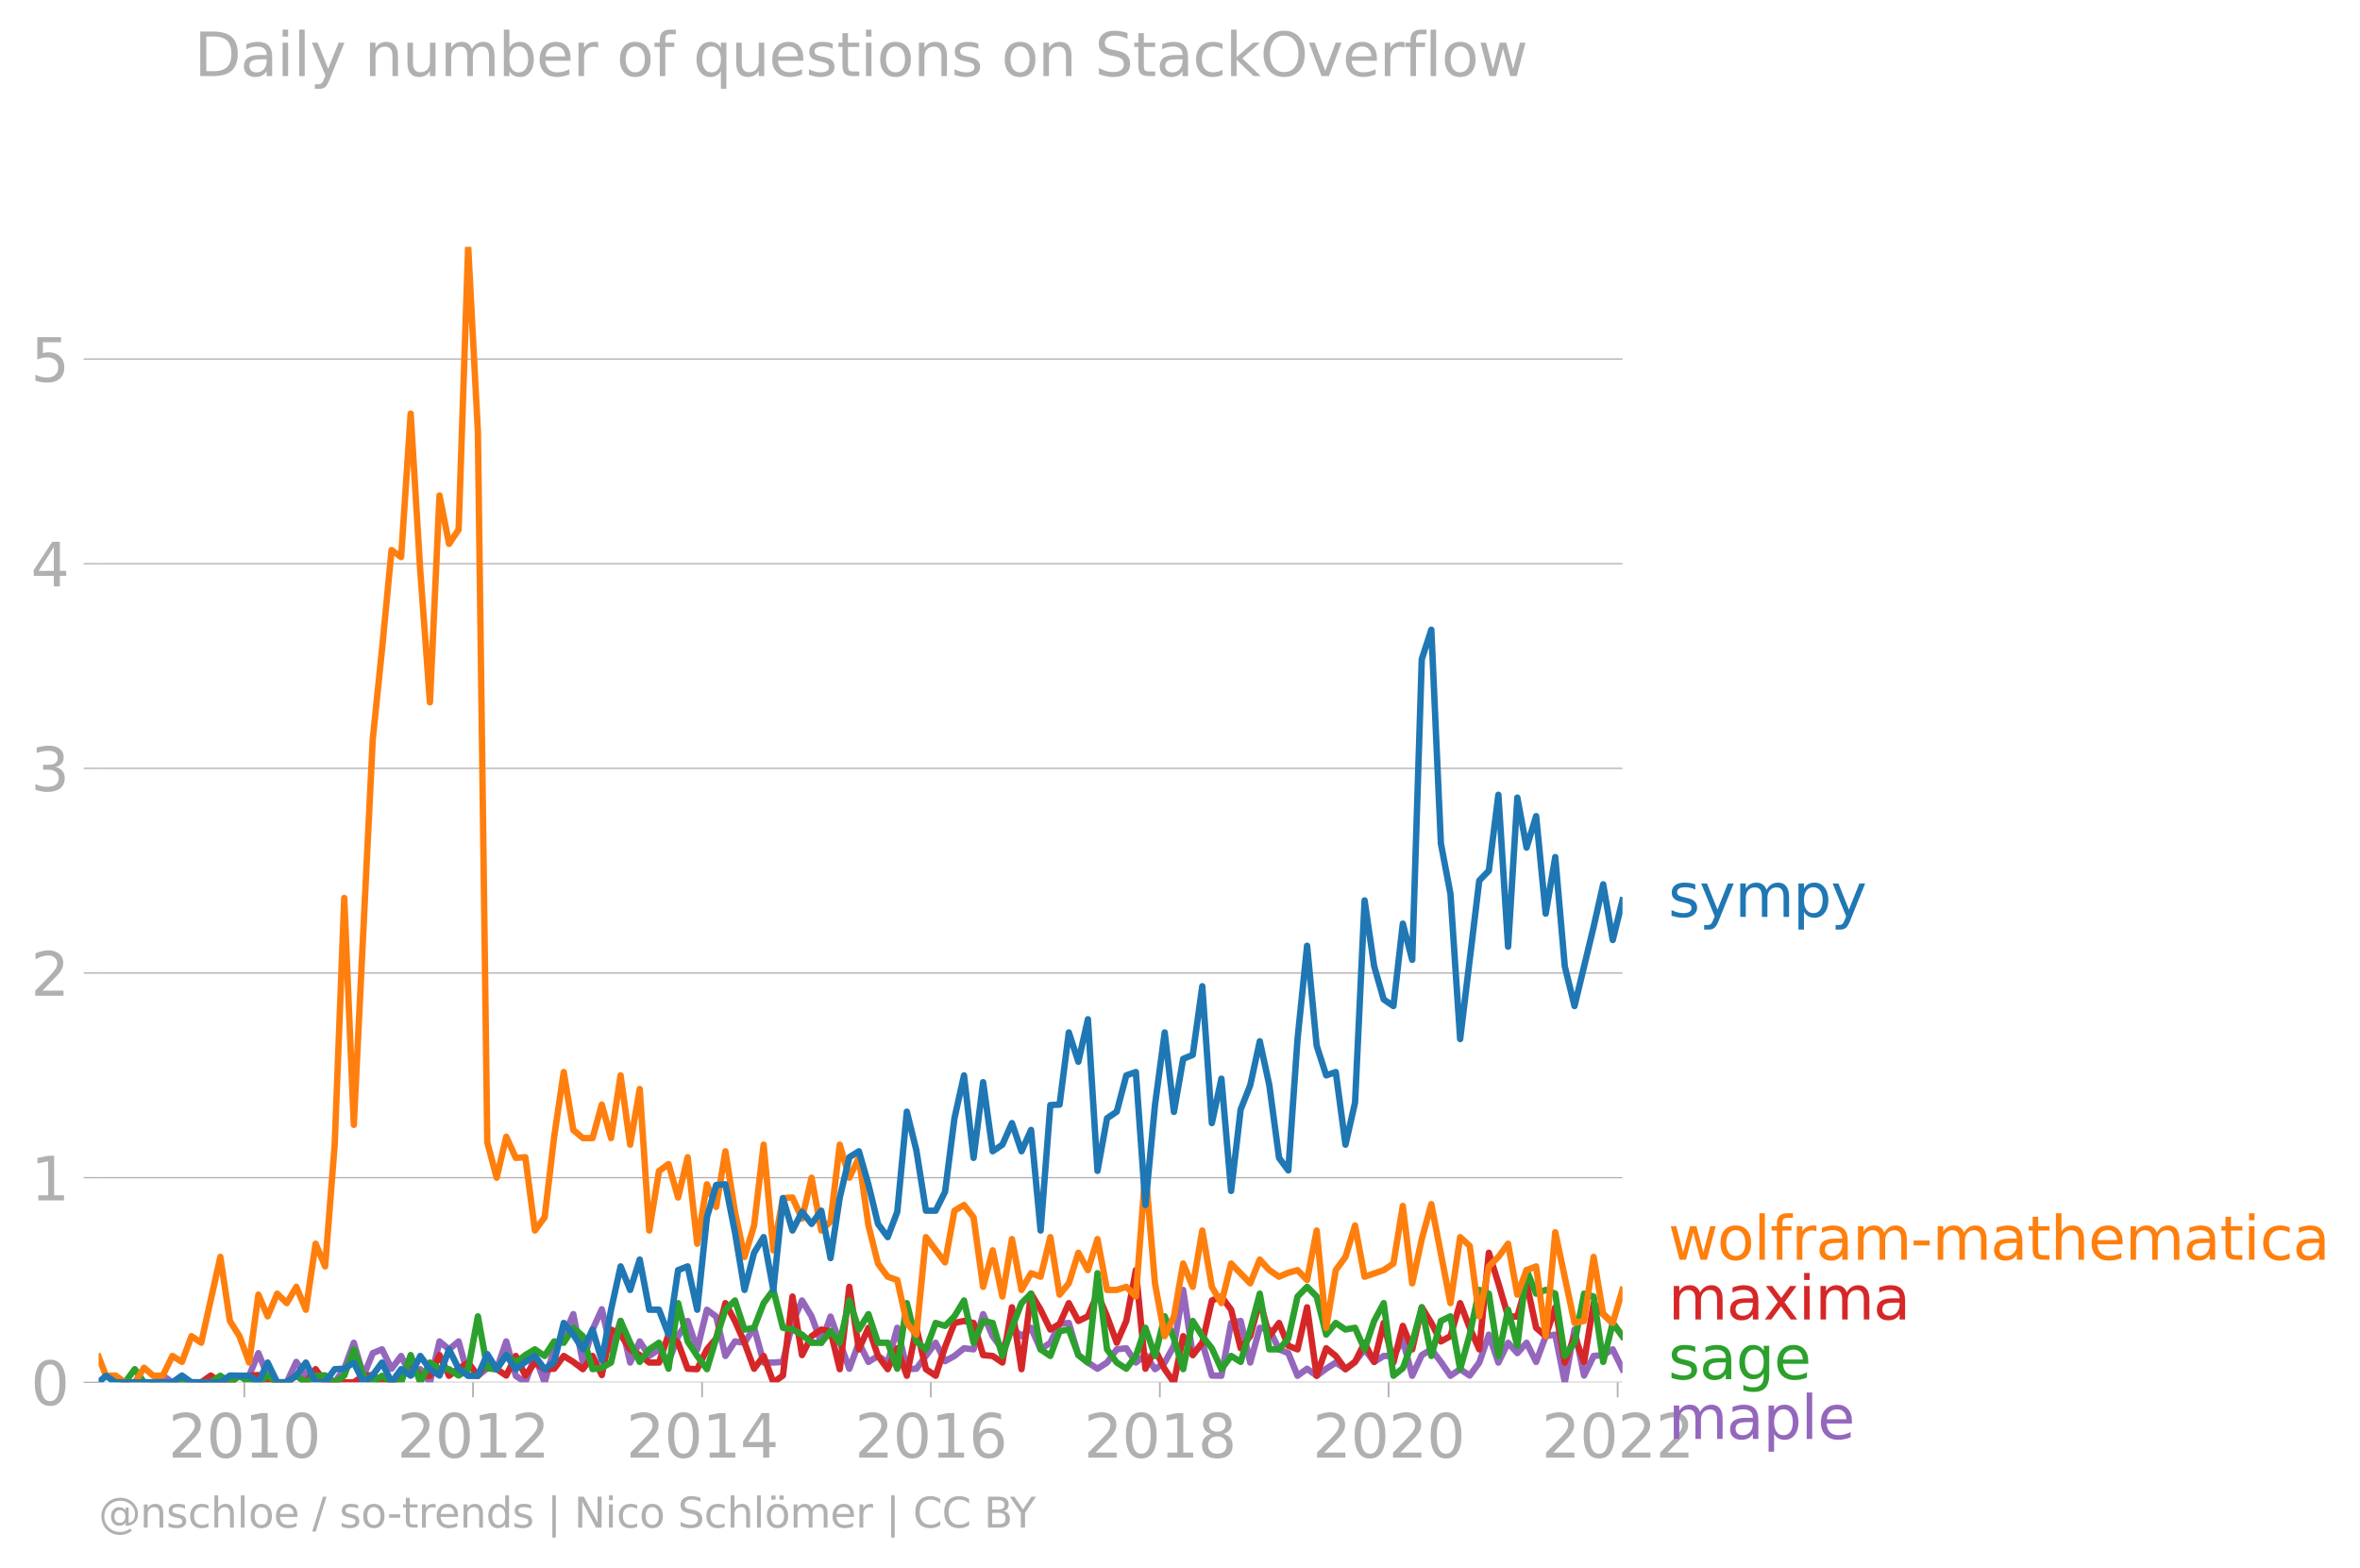 <svg xmlns:xlink="http://www.w3.org/1999/xlink" width="737.413" height="489.969" viewBox="0 0 553.06 367.477" xmlns="http://www.w3.org/2000/svg"><defs><style>*{stroke-linejoin:round;stroke-linecap:butt}</style></defs><g id="figure_1"><path d="M0 367.477h553.06V0H0v367.477z" style="fill:none" id="patch_1"/><g id="axes_1"><path d="M23.108 323.95h357.12V57.838H23.108V323.95z" style="fill:none" id="patch_2"/><g id="matplotlib.axis_1"><g id="xtick_1"><g id="line2d_1"><defs><path id="m23aa1f1d12" d="M0 0v3.5" style="stroke:#b0b0b0;stroke-width:.4"/></defs><use xlink:href="#m23aa1f1d12" x="57.252" y="323.95" style="fill:#b0b0b0;stroke:#b0b0b0;stroke-width:.4"/></g><g style="fill:#b0b0b0" transform="matrix(.14 0 0 -.14 39.437 341.588)" id="text_1"><defs><path id="DejaVuSans-32" d="M1228 531h2203V0H469v531q359 372 979 998 621 627 780 809 303 340 423 576 121 236 121 464 0 372-261 606-261 235-680 235-297 0-627-103-329-103-704-313v638q381 153 712 231 332 78 607 78 725 0 1156-363 431-362 431-968 0-288-108-546-107-257-392-607-78-91-497-524-418-433-1181-1211z" transform="scale(.016)"/><path id="DejaVuSans-30" d="M2034 4250q-487 0-733-480-245-479-245-1442 0-959 245-1439 246-480 733-480 491 0 736 480 246 480 246 1439 0 963-246 1442-245 480-736 480zm0 500q785 0 1199-621 414-620 414-1801 0-1178-414-1799Q2819-91 2034-91q-784 0-1198 620-414 621-414 1799 0 1181 414 1801 414 621 1198 621z" transform="scale(.016)"/><path id="DejaVuSans-31" d="M794 531h1031v3560L703 3866v575l1116 225h631V531h1031V0H794v531z" transform="scale(.016)"/></defs><use xlink:href="#DejaVuSans-32"/><use xlink:href="#DejaVuSans-30" x="63.623"/><use xlink:href="#DejaVuSans-31" x="127.246"/><use xlink:href="#DejaVuSans-30" x="190.869"/></g></g><g id="xtick_2"><use xlink:href="#m23aa1f1d12" x="110.855" y="323.95" style="fill:#b0b0b0;stroke:#b0b0b0;stroke-width:.4" id="line2d_2"/><g style="fill:#b0b0b0" transform="matrix(.14 0 0 -.14 93.04 341.588)" id="text_2"><use xlink:href="#DejaVuSans-32"/><use xlink:href="#DejaVuSans-30" x="63.623"/><use xlink:href="#DejaVuSans-31" x="127.246"/><use xlink:href="#DejaVuSans-32" x="190.869"/></g></g><g id="xtick_3"><use xlink:href="#m23aa1f1d12" x="164.531" y="323.95" style="fill:#b0b0b0;stroke:#b0b0b0;stroke-width:.4" id="line2d_3"/><g style="fill:#b0b0b0" transform="matrix(.14 0 0 -.14 146.716 341.588)" id="text_3"><defs><path id="DejaVuSans-34" d="M2419 4116 825 1625h1594v2491zm-166 550h794V1625h666v-525h-666V0h-628v1100H313v609l1940 2957z" transform="scale(.016)"/></defs><use xlink:href="#DejaVuSans-32"/><use xlink:href="#DejaVuSans-30" x="63.623"/><use xlink:href="#DejaVuSans-31" x="127.246"/><use xlink:href="#DejaVuSans-34" x="190.869"/></g></g><g id="xtick_4"><use xlink:href="#m23aa1f1d12" x="218.134" y="323.95" style="fill:#b0b0b0;stroke:#b0b0b0;stroke-width:.4" id="line2d_4"/><g style="fill:#b0b0b0" transform="matrix(.14 0 0 -.14 200.319 341.588)" id="text_4"><defs><path id="DejaVuSans-36" d="M2113 2584q-425 0-674-291-248-290-248-796 0-503 248-796 249-292 674-292t673 292q248 293 248 796 0 506-248 796-248 291-673 291zm1253 1979v-575q-238 112-480 171-242 60-480 60-625 0-955-422-329-422-376-1275 184 272 462 417 279 145 613 145 703 0 1111-427 408-426 408-1160 0-719-425-1154Q2819-91 2113-91q-810 0-1238 620-428 621-428 1799 0 1106 525 1764t1409 658q238 0 480-47t505-140z" transform="scale(.016)"/></defs><use xlink:href="#DejaVuSans-32"/><use xlink:href="#DejaVuSans-30" x="63.623"/><use xlink:href="#DejaVuSans-31" x="127.246"/><use xlink:href="#DejaVuSans-36" x="190.869"/></g></g><g id="xtick_5"><use xlink:href="#m23aa1f1d12" x="271.81" y="323.95" style="fill:#b0b0b0;stroke:#b0b0b0;stroke-width:.4" id="line2d_5"/><g style="fill:#b0b0b0" transform="matrix(.14 0 0 -.14 253.995 341.588)" id="text_5"><defs><path id="DejaVuSans-38" d="M2034 2216q-450 0-708-241-257-241-257-662 0-422 257-663 258-241 708-241t709 242q260 243 260 662 0 421-258 662-257 241-711 241zm-631 268q-406 100-633 378-226 279-226 679 0 559 398 884 399 325 1092 325 697 0 1094-325t397-884q0-400-227-679-226-278-629-378 456-106 710-416 255-309 255-755 0-679-414-1042Q2806-91 2034-91q-771 0-1186 362-414 363-414 1042 0 446 256 755 257 310 713 416zm-231 997q0-362 226-565 227-203 636-203 407 0 636 203 230 203 230 565 0 363-230 566-229 203-636 203-409 0-636-203-226-203-226-566z" transform="scale(.016)"/></defs><use xlink:href="#DejaVuSans-32"/><use xlink:href="#DejaVuSans-30" x="63.623"/><use xlink:href="#DejaVuSans-31" x="127.246"/><use xlink:href="#DejaVuSans-38" x="190.869"/></g></g><g id="xtick_6"><use xlink:href="#m23aa1f1d12" x="325.413" y="323.95" style="fill:#b0b0b0;stroke:#b0b0b0;stroke-width:.4" id="line2d_6"/><g style="fill:#b0b0b0" transform="matrix(.14 0 0 -.14 307.598 341.588)" id="text_6"><use xlink:href="#DejaVuSans-32"/><use xlink:href="#DejaVuSans-30" x="63.623"/><use xlink:href="#DejaVuSans-32" x="127.246"/><use xlink:href="#DejaVuSans-30" x="190.869"/></g></g><g id="xtick_7"><use xlink:href="#m23aa1f1d12" x="379.089" y="323.95" style="fill:#b0b0b0;stroke:#b0b0b0;stroke-width:.4" id="line2d_7"/><g style="fill:#b0b0b0" transform="matrix(.14 0 0 -.14 361.274 341.588)" id="text_7"><use xlink:href="#DejaVuSans-32"/><use xlink:href="#DejaVuSans-30" x="63.623"/><use xlink:href="#DejaVuSans-32" x="127.246"/><use xlink:href="#DejaVuSans-32" x="190.869"/></g></g></g><g id="matplotlib.axis_2"><g id="ytick_1"><path d="M23.108 323.95h357.12" clip-path="url(#p4e30b1325b)" style="fill:none;stroke:#b0b0b0;stroke-width:.3;stroke-linecap:square" id="line2d_8"/><g id="line2d_9"><defs><path id="m72345cec8a" d="M0 0h-3.5" style="stroke:#b0b0b0;stroke-width:.3"/></defs><use xlink:href="#m72345cec8a" x="23.108" y="323.95" style="fill:#b0b0b0;stroke:#b0b0b0;stroke-width:.3"/></g><use xlink:href="#DejaVuSans-30" style="fill:#b0b0b0" transform="matrix(.14 0 0 -.14 7.2 329.269)" id="text_8"/></g><g id="ytick_2"><path d="M23.108 275.988h357.12" clip-path="url(#p4e30b1325b)" style="fill:none;stroke:#b0b0b0;stroke-width:.3;stroke-linecap:square" id="line2d_10"/><use xlink:href="#m72345cec8a" x="23.108" y="275.988" style="fill:#b0b0b0;stroke:#b0b0b0;stroke-width:.3" id="line2d_11"/><use xlink:href="#DejaVuSans-31" style="fill:#b0b0b0" transform="matrix(.14 0 0 -.14 7.2 281.307)" id="text_9"/></g><g id="ytick_3"><path d="M23.108 228.026h357.12" clip-path="url(#p4e30b1325b)" style="fill:none;stroke:#b0b0b0;stroke-width:.3;stroke-linecap:square" id="line2d_12"/><use xlink:href="#m72345cec8a" x="23.108" y="228.026" style="fill:#b0b0b0;stroke:#b0b0b0;stroke-width:.3" id="line2d_13"/><use xlink:href="#DejaVuSans-32" style="fill:#b0b0b0" transform="matrix(.14 0 0 -.14 7.2 233.345)" id="text_10"/></g><g id="ytick_4"><path d="M23.108 180.064h357.12" clip-path="url(#p4e30b1325b)" style="fill:none;stroke:#b0b0b0;stroke-width:.3;stroke-linecap:square" id="line2d_14"/><use xlink:href="#m72345cec8a" x="23.108" y="180.064" style="fill:#b0b0b0;stroke:#b0b0b0;stroke-width:.3" id="line2d_15"/><g style="fill:#b0b0b0" transform="matrix(.14 0 0 -.14 7.2 185.383)" id="text_11"><defs><path id="DejaVuSans-33" d="M2597 2516q453-97 707-404 255-306 255-756 0-690-475-1069Q2609-91 1734-91q-293 0-604 58T488 141v609q262-153 574-231 313-78 654-78 593 0 904 234t311 681q0 413-289 645-289 233-804 233h-544v519h569q465 0 712 186t247 536q0 359-255 551-254 193-729 193-260 0-557-57-297-56-653-174v562q360 100 674 150t592 50q719 0 1137-327 419-326 419-882 0-388-222-655t-631-370z" transform="scale(.016)"/></defs><use xlink:href="#DejaVuSans-33"/></g></g><g id="ytick_5"><path d="M23.108 132.102h357.12" clip-path="url(#p4e30b1325b)" style="fill:none;stroke:#b0b0b0;stroke-width:.3;stroke-linecap:square" id="line2d_16"/><use xlink:href="#m72345cec8a" x="23.108" y="132.102" style="fill:#b0b0b0;stroke:#b0b0b0;stroke-width:.3" id="line2d_17"/><use xlink:href="#DejaVuSans-34" style="fill:#b0b0b0" transform="matrix(.14 0 0 -.14 7.2 137.42)" id="text_12"/></g><g id="ytick_6"><path d="M23.108 84.14h357.12" clip-path="url(#p4e30b1325b)" style="fill:none;stroke:#b0b0b0;stroke-width:.3;stroke-linecap:square" id="line2d_18"/><use xlink:href="#m72345cec8a" x="23.108" y="84.14" style="fill:#b0b0b0;stroke:#b0b0b0;stroke-width:.3" id="line2d_19"/><g style="fill:#b0b0b0" transform="matrix(.14 0 0 -.14 7.2 89.458)" id="text_13"><defs><path id="DejaVuSans-35" d="M691 4666h2478v-532H1269V2991q137 47 274 70 138 23 276 23 781 0 1237-428 457-428 457-1159 0-753-469-1171Q2575-91 1722-91q-294 0-599 50Q819 9 494 109v635q281-153 581-228t634-75q541 0 856 284 316 284 316 772 0 487-316 771-315 285-856 285-253 0-505-56-251-56-513-175v2344z" transform="scale(.016)"/></defs><use xlink:href="#DejaVuSans-35"/></g></g></g><path d="m35.92 323.95 2.24-1.599 2.24 1.599h13.474l2.24-1.547h2.276l2.166-5.305 2.166 5.305 2.24 1.547h2.24l2.239-4.796 2.24 3.249 4.515-.052 2.24 1.599 2.24-3.198 2.24-6.085 2.275 7.736 2.167-5.305 2.166-.884 2.24 4.538 2.239-2.99 2.24 4.59 2.239-1.497 2.276 3.095 2.24-9.593 2.24 1.857 2.239-1.857 2.24 8.046h2.276l2.203-1.76 2.203.212 2.24-6.498 2.239 8.046 2.24 1.547 2.239-6.189 2.276 6.189 2.24-7.994 2.24-2.836 2.239-5.158 2.24 11.346 2.276-7.735 2.166-4.752 2.166 9.393 2.24-6.653 2.24 9.747 2.239-4.95 2.24 3.403 2.276-1.547 2.24 2.94 2.239-6.034 2.24-3.559 2.239 6.653 2.276-9.283 2.166 1.602 2.166 9.228 2.24-3.404 2.24.31 2.24-3.507 2.239 8.148h2.276l2.24-.154 2.24-9.129 2.239-5.26 2.24 3.713 2.276 6.189 2.166-6.134 4.405 12.22 2.24-6.086 2.24 4.487 2.24-1.393 2.275 1.547 2.24-8.148 2.24 9.695 2.24-.103 4.515-6.085 2.203 4.321 2.203-1.227 2.24-1.805 2.239.258 2.24-8.252 2.239 5.158 2.276 3.094 2.24-5.054 2.24 1.96 2.239-1.96 2.24 5.054 2.276-1.547 2.166-4.42 2.166-.222 2.24 7.53 2.24 1.753 2.239 1.444 2.24-1.444 2.276-3.094 2.24-.258 2.239 3.352 2.24-1.753 2.239 3.3 2.276-1.547 2.166-3.923 2.167-13.095 2.24 15.265 2.239-2.888 2.24 7.684 2.239.052 2.276-12.378 2.24-.464 2.24 9.747 2.239-8.148 2.24.413 2.276 4.641 2.166.884 2.166 5.305 2.24-1.65 2.24 1.65 2.239-1.65 2.24-1.445 2.276 1.547 2.24-1.701 2.239-2.94 2.24 2.94 2.239-1.393h2.276l2.203-3.734 2.203 8.376 2.24-4.848 2.24-1.341 2.239 2.94 2.24 3.249 2.275-1.548 2.24 1.496 2.24-3.043 2.24-6.55 2.239 6.55 2.276-4.641 2.166 2.431 2.166-2.431 2.24 4.487 2.24-6.034 2.24-.361 2.239 11.19 2.276-12.376 2.24 10.778 2.24-4.59 2.239-.206 2.24-1.341 2.276 4.641h0" clip-path="url(#p4e30b1325b)" style="fill:none;stroke:#9467bd;stroke-width:1.5;stroke-linecap:square" id="line2d_20"/><path d="m47.155 323.95 2.24-1.599 2.24 1.599h2.24l2.239-1.547h2.276l2.166-.166 2.166 1.713h4.48l2.239-1.599 2.24 1.599 2.276-3.095 2.24 3.095h6.718l2.276-1.547 2.167-.166 2.166 1.713h2.24l2.239-1.547 2.24-3.25 2.239 3.25h2.276l2.24-4.848 2.24 4.848 2.239-1.65 2.24-1.445 2.276 3.095 2.203-3.415 2.203 1.867 2.24 1.496 2.239-4.59 2.24 4.59 2.239-3.043 2.276 1.547 2.24-.103 2.24-2.99 2.239 1.392 2.24 1.701 2.276-3.094 2.166 4.476 2.166-10.664 2.24 1.186 2.24 3.455 2.239 1.34 2.24 1.754h2.276l2.24-6.55 2.239 1.909 2.24 6.085 2.239.103 2.276-4.641 2.166-2.542 2.166-8.288 2.24 4.177 2.24 5.106 2.24 6.085 2.239-2.99 2.276 6.188 2.24-1.599 2.24-18.514 2.239 13.718 2.24-4.435 2.276-1.547 2.166.386 2.166 8.896 2.24-19.287 2.239 14.646 2.24-5.054 2.24 6.601 2.275 3.094 2.24-4.899 2.24 6.447 2.24-11.243 2.239 9.695 2.276 1.548 2.203-6.723 2.203-5.655 2.24-.464 2.239.464 2.24 7.53 2.239.206 2.276 1.547 2.24-12.944 2.24 14.491 2.239-17.689 2.24 3.765 2.276 4.642 2.166-1.327 2.166-4.862 2.24 4.177 2.24-1.083 2.239-5.312 2.24 5.312 2.276 6.189 2.24-5.106 2.239-11.913 2.24 23.104 2.239-4.538 2.276 4.641 2.166 3.095 2.167-10.83 2.24 4.435 2.239-2.888 2.24-9.902 2.239-.928 2.276 3.094 2.24 9.025 2.24-2.836 2.239-8.355 2.24 8.355 2.276-3.095 2.166 5.36 2.166.829 2.24-9.85 2.24 16.039 2.239-6.447 2.24 1.805 2.276 3.094 2.24-1.701 2.239-4.487 2.24 4.487 2.239-9.129 2.276 9.283 2.203-8.59 2.203 5.496 2.24-9.85 2.24 3.661 2.239 4.332 2.24-1.237 2.275-7.736 2.24 5.776 2.24 5.054 2.24-22.64 2.239 7.168 2.276 7.736 2.166.055 2.166-7.79 2.24 10.417 2.24 1.96 2.24-6.756 2.239 12.944 2.276-6.188 2.24 6.034 2.24-13.77 2.239 2.578 2.24 2.063 2.276 3.095h0" clip-path="url(#p4e30b1325b)" style="fill:none;stroke:#d62728;stroke-width:1.5;stroke-linecap:square" id="line2d_21"/><path d="m29.312 323.95 2.277-3.095 2.166 3.095h15.64l2.24-1.547 2.24 1.547 2.239-1.547 2.276 1.547h2.166l2.166-1.547 2.24 1.547h2.24l2.239-1.599 2.24 1.599 2.276-1.547 2.24-.052 2.239 1.599 2.24-1.599 2.24-6.137 2.275 6.189 2.167 1.547 2.166-1.547 2.24 1.547h2.239l2.24-6.395 2.239 6.395 2.276-4.642 2.24 1.444 2.24.103 2.239 1.496 2.24-1.496 2.276-12.377 2.203 12.164 2.203.213 2.24-3.3 2.239 1.753 2.24-1.753 2.239-1.341 2.276 1.547 2.24-3.404 2.24.31 2.239-3.507 2.24 1.96 2.276 7.735 2.166-.331 2.166-1.216 2.24-9.747 2.24 5.106 2.239 4.487 2.24-2.94 2.276-1.547 2.24 6.085 2.239-15.368 2.24 8.973 2.239 3.404 2.276 3.094 2.166-7.183 2.166-6.741 2.24-2.166 2.24 6.808 2.24-.413 2.239-5.776 2.276-3.094 2.24 8.87 2.24.413 2.239 1.186 2.24 1.908h2.276l2.166-2.708 2.166 2.708 2.24-9.902 2.239 6.808 2.24-3.61 2.24 6.704h2.275l2.24 6.085 2.24-15.368 2.24 8.973 2.239 1.857 2.276-6.189 2.203.694 2.203-2.24 2.24-3.714 2.239 9.902 2.24-5.106 2.239.464 2.276 7.736 2.24-6.601 2.24-5.776 2.239-2.218 2.24 13.048 2.276 1.547 2.166-5.802 2.166-.386 2.24 5.982 2.24 1.753 2.239-20.938 2.24 17.844 2.276 3.094 2.24 1.444 2.239-2.99 2.24-6.602 2.239 6.601 2.276-9.283 2.166 5.194 2.167 7.183 2.24-11.294 2.239 3.559 2.24 2.836 2.239 4.9 2.276-3.095 2.24 1.393 2.24-7.581 2.239-8.407 2.24 13.048h2.276l2.166-2.542 2.166-9.835 2.24-2.27 2.24 2.27 2.239 8.922 2.24-2.734 2.276 1.548 2.24-.413 2.239 5.054 2.24-6.653 2.239-4.177 2.276 17.019 2.203-1.76 2.203-5.976 2.24-8.303 2.24 11.397 2.239-8.2 2.24-1.083 2.275 12.377 2.24-8.096 2.24-10.47 2.24.877 2.239 14.595 2.276-10.83 2.166 8.454 2.166-17.737 2.24 5.518 2.24-.876 2.24.876 2.239 14.595 2.276-3.094 2.24-11.5 2.24.67 2.239 15.317 2.24-9.129 2.276 3.095h0" clip-path="url(#p4e30b1325b)" style="fill:none;stroke:#2ca02c;stroke-width:1.5;stroke-linecap:square" id="line2d_22"/><g style="fill:#1f77b4" transform="matrix(.14 0 0 -.14 390.941 214.87)" id="text_14"><defs><path id="DejaVuSans-73" d="M2834 3397v-544q-243 125-506 187-262 63-544 63-428 0-642-131t-214-394q0-200 153-314t616-217l197-44q612-131 870-370t258-667q0-488-386-773Q2250-91 1575-91q-281 0-586 55T347 128v594q319-166 628-249 309-82 613-82 406 0 624 139 219 139 219 392 0 234-158 359-157 125-692 241l-200 47q-534 112-772 345-237 233-237 639 0 494 350 762 350 269 994 269 318 0 599-47 282-46 519-140z" transform="scale(.016)"/><path id="DejaVuSans-79" d="M2059-325q-243-625-475-815-231-191-618-191H506v481h338q237 0 368 113 132 112 291 531l103 262L191 3500h609L1894 763l1094 2737h609L2059-325z" transform="scale(.016)"/><path id="DejaVuSans-6d" d="M3328 2828q216 388 516 572t706 184q547 0 844-383 297-382 297-1088V0h-578v2094q0 503-179 746-178 244-543 244-447 0-707-297-259-296-259-809V0h-578v2094q0 506-178 748t-550 242q-441 0-701-298-259-298-259-808V0H581v3500h578v-544q197 322 472 475t653 153q382 0 649-194 267-193 395-562z" transform="scale(.016)"/><path id="DejaVuSans-70" d="M1159 525v-1856H581v4831h578v-531q182 312 458 463 277 152 661 152 638 0 1036-506 399-506 399-1331T3314 415Q2916-91 2278-91q-384 0-661 152-276 152-458 464zm1957 1222q0 634-261 995t-717 361q-457 0-718-361t-261-995q0-634 261-995t718-361q456 0 717 361t261 995z" transform="scale(.016)"/></defs><use xlink:href="#DejaVuSans-73"/><use xlink:href="#DejaVuSans-79" x="52.1"/><use xlink:href="#DejaVuSans-6d" x="111.279"/><use xlink:href="#DejaVuSans-70" x="208.691"/><use xlink:href="#DejaVuSans-79" x="272.168"/></g><g style="fill:#ff7f0e" transform="matrix(.14 0 0 -.14 390.941 295.21)" id="text_15"><defs><path id="DejaVuSans-77" d="M269 3500h575l719-2731 715 2731h678l719-2731 716 2731h575L4050 0h-678l-753 2869L1863 0h-679L269 3500z" transform="scale(.016)"/><path id="DejaVuSans-6f" d="M1959 3097q-462 0-731-361t-269-989q0-628 267-989 268-361 733-361 460 0 728 362 269 363 269 988 0 622-269 986-268 364-728 364zm0 487q750 0 1178-488 429-487 429-1349 0-859-429-1349Q2709-91 1959-91q-753 0-1180 489-426 490-426 1349 0 862 426 1349 427 488 1180 488z" transform="scale(.016)"/><path id="DejaVuSans-6c" d="M603 4863h575V0H603v4863z" transform="scale(.016)"/><path id="DejaVuSans-66" d="M2375 4863v-479h-550q-309 0-430-125-120-125-120-450v-309h947v-447h-947V0H697v3053H147v447h550v244q0 584 272 851 272 268 862 268h544z" transform="scale(.016)"/><path id="DejaVuSans-72" d="M2631 2963q-97 56-211 82-114 27-251 27-488 0-749-317t-261-911V0H581v3500h578v-544q182 319 472 473 291 155 707 155 59 0 131-8 72-7 159-23l3-590z" transform="scale(.016)"/><path id="DejaVuSans-61" d="M2194 1759q-697 0-966-159t-269-544q0-306 202-486 202-179 548-179 479 0 768 339t289 901v128h-572zm1147 238V0h-575v531q-197-318-491-470T1556-91q-537 0-855 302-317 302-317 808 0 590 395 890 396 300 1180 300h807v57q0 397-261 614t-733 217q-300 0-585-72-284-72-546-216v532q315 122 612 182 297 61 578 61 760 0 1135-394 375-393 375-1193z" transform="scale(.016)"/><path id="DejaVuSans-2d" d="M313 2009h1684v-512H313v512z" transform="scale(.016)"/><path id="DejaVuSans-74" d="M1172 4494v-994h1184v-447H1172V1153q0-428 117-550t477-122h590V0h-590q-666 0-919 248-253 249-253 905v1900H172v447h422v994h578z" transform="scale(.016)"/><path id="DejaVuSans-68" d="M3513 2113V0h-575v2094q0 497-194 743-194 247-581 247-466 0-735-297-269-296-269-809V0H581v4863h578V2956q207 316 486 472 280 156 646 156 603 0 912-373 310-373 310-1098z" transform="scale(.016)"/><path id="DejaVuSans-65" d="M3597 1894v-281H953q38-594 358-905t892-311q331 0 642 81t618 244V178Q3153 47 2828-22t-659-69q-838 0-1327 487-489 488-489 1320 0 859 464 1363 464 505 1252 505 706 0 1117-455 411-454 411-1235zm-575 169q-6 471-264 752-258 282-683 282-481 0-770-272t-333-766l2050 4z" transform="scale(.016)"/><path id="DejaVuSans-69" d="M603 3500h575V0H603v3500zm0 1363h575v-729H603v729z" transform="scale(.016)"/><path id="DejaVuSans-63" d="M3122 3366v-538q-244 135-489 202t-495 67q-560 0-870-355-309-354-309-995t309-996q310-354 870-354 250 0 495 67t489 202V134Q2881 22 2623-34q-257-57-548-57-791 0-1257 497-465 497-465 1341 0 856 470 1346 471 491 1290 491 265 0 518-55 253-54 491-163z" transform="scale(.016)"/></defs><use xlink:href="#DejaVuSans-77"/><use xlink:href="#DejaVuSans-6f" x="81.787"/><use xlink:href="#DejaVuSans-6c" x="142.969"/><use xlink:href="#DejaVuSans-66" x="170.752"/><use xlink:href="#DejaVuSans-72" x="205.957"/><use xlink:href="#DejaVuSans-61" x="247.07"/><use xlink:href="#DejaVuSans-6d" x="308.35"/><use xlink:href="#DejaVuSans-2d" x="405.762"/><use xlink:href="#DejaVuSans-6d" x="441.846"/><use xlink:href="#DejaVuSans-61" x="539.258"/><use xlink:href="#DejaVuSans-74" x="600.537"/><use xlink:href="#DejaVuSans-68" x="639.746"/><use xlink:href="#DejaVuSans-65" x="703.125"/><use xlink:href="#DejaVuSans-6d" x="764.648"/><use xlink:href="#DejaVuSans-61" x="862.061"/><use xlink:href="#DejaVuSans-74" x="923.34"/><use xlink:href="#DejaVuSans-69" x="962.549"/><use xlink:href="#DejaVuSans-63" x="990.332"/><use xlink:href="#DejaVuSans-61" x="1045.313"/></g><g style="fill:#2ca02c" transform="matrix(.14 0 0 -.14 390.941 323.21)" id="text_16"><defs><path id="DejaVuSans-67" d="M2906 1791q0 625-258 968-257 344-723 344-462 0-720-344-258-343-258-968 0-622 258-966t720-344q466 0 723 344 258 344 258 966zm575-1357q0-893-397-1329-396-436-1215-436-303 0-572 45t-522 139v559q253-137 500-202 247-66 503-66 566 0 847 295t281 892v285q-178-310-456-463T1784 0Q1141 0 747 490 353 981 353 1791q0 812 394 1302 394 491 1037 491 388 0 666-153t456-462v531h575V434z" transform="scale(.016)"/></defs><use xlink:href="#DejaVuSans-73"/><use xlink:href="#DejaVuSans-61" x="52.1"/><use xlink:href="#DejaVuSans-67" x="113.379"/><use xlink:href="#DejaVuSans-65" x="176.855"/></g><g style="fill:#d62728" transform="matrix(.14 0 0 -.14 390.941 309.21)" id="text_17"><defs><path id="DejaVuSans-78" d="M3513 3500 2247 1797 3578 0h-678L1881 1375 863 0H184l1360 1831L300 3500h678l928-1247 928 1247h679z" transform="scale(.016)"/></defs><use xlink:href="#DejaVuSans-6d"/><use xlink:href="#DejaVuSans-61" x="97.412"/><use xlink:href="#DejaVuSans-78" x="158.691"/><use xlink:href="#DejaVuSans-69" x="217.871"/><use xlink:href="#DejaVuSans-6d" x="245.654"/><use xlink:href="#DejaVuSans-61" x="343.066"/></g><g style="fill:#9467bd" transform="matrix(.14 0 0 -.14 390.941 337.21)" id="text_18"><use xlink:href="#DejaVuSans-6d"/><use xlink:href="#DejaVuSans-61" x="97.412"/><use xlink:href="#DejaVuSans-70" x="158.691"/><use xlink:href="#DejaVuSans-6c" x="222.168"/><use xlink:href="#DejaVuSans-65" x="249.951"/></g><g style="fill:#b0b0b0" transform="matrix(.097 0 0 -.097 23.108 357.986)" id="text_19"><defs><path id="DejaVuSans-40" d="M2381 1678q0-447 222-702 222-254 610-254 384 0 604 256 221 256 221 700 0 438-225 695-225 258-607 258-378 0-602-256-223-256-223-697zm1703-934q-187-241-429-355t-564-114q-538 0-874 389t-336 1014q0 625 337 1015 338 391 873 391 322 0 565-117 244-117 428-354v409h447V722q457 69 714 417 258 349 258 902 0 334-99 628-98 294-298 544-325 409-792 626t-1017 217q-384 0-738-102-353-101-653-301-490-319-767-836-276-517-276-1120 0-497 179-932 180-434 521-765 328-325 759-495 431-171 922-171 403 0 792 136t714 389l281-347q-390-303-851-464t-936-161q-578 0-1091 205-512 205-912 595Q841 78 631 592q-209 514-209 1105 0 569 212 1084 213 516 607 907 403 396 931 607t1119 211q662 0 1229-272 568-271 952-771 234-307 357-666 124-359 124-744 0-822-497-1297T4084 263v481z" transform="scale(.016)"/><path id="DejaVuSans-6e" d="M3513 2113V0h-575v2094q0 497-194 743-194 247-581 247-466 0-735-297-269-296-269-809V0H581v3500h578v-544q207 316 486 472 280 156 646 156 603 0 912-373 310-373 310-1098z" transform="scale(.016)"/><path id="DejaVuSans-2f" d="M1625 4666h531L531-594H0l1625 5260z" transform="scale(.016)"/><path id="DejaVuSans-64" d="M2906 2969v1894h575V0h-575v525q-181-312-458-464-276-152-664-152-634 0-1033 506-398 507-398 1332t398 1331q399 506 1033 506 388 0 664-152 277-151 458-463zM947 1747q0-634 261-995t717-361q456 0 718 361 263 361 263 995t-263 995q-262 361-718 361t-717-361q-261-361-261-995z" transform="scale(.016)"/><path id="DejaVuSans-7c" d="M1344 4891v-6400H813v6400h531z" transform="scale(.016)"/><path id="DejaVuSans-4e" d="M628 4666h850L3547 763v3903h612V0h-850L1241 3903V0H628v4666z" transform="scale(.016)"/><path id="DejaVuSans-53" d="M3425 4513v-616q-359 172-678 256-319 85-616 85-515 0-795-200t-280-569q0-310 186-468 186-157 705-254l381-78q706-135 1042-474t336-907q0-679-455-1029Q2797-91 1919-91q-331 0-705 75-373 75-773 222v650q384-215 753-325 369-109 725-109 540 0 834 212 294 213 294 607 0 343-211 537t-692 291l-385 75q-706 140-1022 440-315 300-315 835 0 619 436 975t1201 356q329 0 669-60 341-59 697-177z" transform="scale(.016)"/><path id="DejaVuSans-f6" d="M1959 3097q-462 0-731-361t-269-989q0-628 267-989 268-361 733-361 460 0 728 362 269 363 269 988 0 622-269 986-268 364-728 364zm0 487q750 0 1178-488 429-487 429-1349 0-859-429-1349Q2709-91 1959-91q-753 0-1180 489-426 490-426 1349 0 862 426 1349 427 488 1180 488zm295 1266h634v-631h-634v631zm-1222 0h634v-631h-634v631z" transform="scale(.016)"/><path id="DejaVuSans-43" d="M4122 4306v-665q-319 297-680 443-361 147-767 147-800 0-1225-489t-425-1414q0-922 425-1411t1225-489q406 0 767 147t680 444V359q-331-225-702-338-370-112-782-112-1060 0-1670 648-609 649-609 1771 0 1125 609 1773 610 649 1670 649 418 0 788-111 371-111 696-333z" transform="scale(.016)"/><path id="DejaVuSans-42" d="M1259 2228V519h1013q509 0 754 211 246 211 246 645 0 438-246 645-245 208-754 208H1259zm0 1919V2741h935q462 0 688 173 227 174 227 530 0 353-227 528-226 175-688 175h-935zm-631 519h1613q722 0 1112-300 391-300 391-853 0-429-200-682t-588-315q466-100 724-418 258-317 258-792 0-625-425-966Q3088 0 2303 0H628v4666z" transform="scale(.016)"/><path id="DejaVuSans-59" d="M-13 4666h679l1293-1919 1285 1919h678L2272 2222V0h-634v2222L-13 4666z" transform="scale(.016)"/></defs><use xlink:href="#DejaVuSans-40"/><use xlink:href="#DejaVuSans-6e" x="100"/><use xlink:href="#DejaVuSans-73" x="163.379"/><use xlink:href="#DejaVuSans-63" x="215.479"/><use xlink:href="#DejaVuSans-68" x="270.459"/><use xlink:href="#DejaVuSans-6c" x="333.838"/><use xlink:href="#DejaVuSans-6f" x="361.621"/><use xlink:href="#DejaVuSans-65" x="422.803"/><use xlink:href="#DejaVuSans-20" x="484.326"/><use xlink:href="#DejaVuSans-2f" x="516.113"/><use xlink:href="#DejaVuSans-20" x="549.805"/><use xlink:href="#DejaVuSans-73" x="581.592"/><use xlink:href="#DejaVuSans-6f" x="633.691"/><use xlink:href="#DejaVuSans-2d" x="696.748"/><use xlink:href="#DejaVuSans-74" x="732.832"/><use xlink:href="#DejaVuSans-72" x="772.041"/><use xlink:href="#DejaVuSans-65" x="810.904"/><use xlink:href="#DejaVuSans-6e" x="872.428"/><use xlink:href="#DejaVuSans-64" x="935.807"/><use xlink:href="#DejaVuSans-73" x="999.283"/><use xlink:href="#DejaVuSans-20" x="1051.383"/><use xlink:href="#DejaVuSans-7c" x="1083.17"/><use xlink:href="#DejaVuSans-20" x="1116.861"/><use xlink:href="#DejaVuSans-4e" x="1148.648"/><use xlink:href="#DejaVuSans-69" x="1223.453"/><use xlink:href="#DejaVuSans-63" x="1251.236"/><use xlink:href="#DejaVuSans-6f" x="1306.217"/><use xlink:href="#DejaVuSans-20" x="1367.398"/><use xlink:href="#DejaVuSans-53" x="1399.186"/><use xlink:href="#DejaVuSans-63" x="1462.662"/><use xlink:href="#DejaVuSans-68" x="1517.643"/><use xlink:href="#DejaVuSans-6c" x="1581.021"/><use xlink:href="#DejaVuSans-f6" x="1608.805"/><use xlink:href="#DejaVuSans-6d" x="1669.986"/><use xlink:href="#DejaVuSans-65" x="1767.398"/><use xlink:href="#DejaVuSans-72" x="1828.922"/><use xlink:href="#DejaVuSans-20" x="1870.035"/><use xlink:href="#DejaVuSans-7c" x="1901.822"/><use xlink:href="#DejaVuSans-20" x="1935.514"/><use xlink:href="#DejaVuSans-43" x="1967.301"/><use xlink:href="#DejaVuSans-43" x="2037.125"/><use xlink:href="#DejaVuSans-20" x="2106.949"/><use xlink:href="#DejaVuSans-42" x="2138.736"/><use xlink:href="#DejaVuSans-59" x="2201.84"/></g><g style="fill:#b0b0b0" transform="matrix(.14 0 0 -.14 45.522 17.838)" id="text_20"><defs><path id="DejaVuSans-44" d="M1259 4147V519h763q966 0 1414 437 448 438 448 1382 0 937-448 1373t-1414 436h-763zm-631 519h1297q1356 0 1990-564 635-564 635-1764 0-1207-638-1773Q3275 0 1925 0H628v4666z" transform="scale(.016)"/><path id="DejaVuSans-75" d="M544 1381v2119h575V1403q0-497 193-746 194-248 582-248 465 0 735 297 271 297 271 810v1984h575V0h-575v538q-209-319-486-474-276-155-642-155-603 0-916 375-312 375-312 1097zm1447 2203z" transform="scale(.016)"/><path id="DejaVuSans-62" d="M3116 1747q0 634-261 995t-717 361q-457 0-718-361t-261-995q0-634 261-995t718-361q456 0 717 361t261 995zM1159 2969q182 312 458 463 277 152 661 152 638 0 1036-506 399-506 399-1331T3314 415Q2916-91 2278-91q-384 0-661 152-276 152-458 464V0H581v4863h578V2969z" transform="scale(.016)"/><path id="DejaVuSans-71" d="M947 1747q0-634 261-995t717-361q456 0 718 361 263 361 263 995t-263 995q-262 361-718 361t-717-361q-261-361-261-995zM2906 525q-181-312-458-464-276-152-664-152-634 0-1033 506-398 507-398 1332t398 1331q399 506 1033 506 388 0 664-152 277-151 458-463v531h575v-4831h-575V525z" transform="scale(.016)"/><path id="DejaVuSans-6b" d="M581 4863h578V1991l1716 1509h734L1753 1863 3688 0h-750L1159 1709V0H581v4863z" transform="scale(.016)"/><path id="DejaVuSans-4f" d="M2522 4238q-688 0-1093-513-404-512-404-1397 0-881 404-1394 405-512 1093-512 687 0 1089 512 402 513 402 1394 0 885-402 1397-402 513-1089 513zm0 512q981 0 1568-658 588-658 588-1764 0-1103-588-1761Q3503-91 2522-91q-984 0-1574 656-589 657-589 1763t589 1764q590 658 1574 658z" transform="scale(.016)"/><path id="DejaVuSans-76" d="M191 3500h609L1894 563l1094 2937h609L2284 0h-781L191 3500z" transform="scale(.016)"/></defs><use xlink:href="#DejaVuSans-44"/><use xlink:href="#DejaVuSans-61" x="77.002"/><use xlink:href="#DejaVuSans-69" x="138.281"/><use xlink:href="#DejaVuSans-6c" x="166.064"/><use xlink:href="#DejaVuSans-79" x="193.848"/><use xlink:href="#DejaVuSans-20" x="253.027"/><use xlink:href="#DejaVuSans-6e" x="284.814"/><use xlink:href="#DejaVuSans-75" x="348.193"/><use xlink:href="#DejaVuSans-6d" x="411.572"/><use xlink:href="#DejaVuSans-62" x="508.984"/><use xlink:href="#DejaVuSans-65" x="572.461"/><use xlink:href="#DejaVuSans-72" x="633.984"/><use xlink:href="#DejaVuSans-20" x="675.098"/><use xlink:href="#DejaVuSans-6f" x="706.885"/><use xlink:href="#DejaVuSans-66" x="768.066"/><use xlink:href="#DejaVuSans-20" x="803.271"/><use xlink:href="#DejaVuSans-71" x="835.059"/><use xlink:href="#DejaVuSans-75" x="898.535"/><use xlink:href="#DejaVuSans-65" x="961.914"/><use xlink:href="#DejaVuSans-73" x="1023.438"/><use xlink:href="#DejaVuSans-74" x="1075.537"/><use xlink:href="#DejaVuSans-69" x="1114.746"/><use xlink:href="#DejaVuSans-6f" x="1142.529"/><use xlink:href="#DejaVuSans-6e" x="1203.711"/><use xlink:href="#DejaVuSans-73" x="1267.09"/><use xlink:href="#DejaVuSans-20" x="1319.189"/><use xlink:href="#DejaVuSans-6f" x="1350.977"/><use xlink:href="#DejaVuSans-6e" x="1412.158"/><use xlink:href="#DejaVuSans-20" x="1475.537"/><use xlink:href="#DejaVuSans-53" x="1507.324"/><use xlink:href="#DejaVuSans-74" x="1570.801"/><use xlink:href="#DejaVuSans-61" x="1610.01"/><use xlink:href="#DejaVuSans-63" x="1671.289"/><use xlink:href="#DejaVuSans-6b" x="1726.27"/><use xlink:href="#DejaVuSans-4f" x="1784.18"/><use xlink:href="#DejaVuSans-76" x="1862.891"/><use xlink:href="#DejaVuSans-65" x="1922.07"/><use xlink:href="#DejaVuSans-72" x="1983.594"/><use xlink:href="#DejaVuSans-66" x="2024.707"/><use xlink:href="#DejaVuSans-6c" x="2059.912"/><use xlink:href="#DejaVuSans-6f" x="2087.695"/><use xlink:href="#DejaVuSans-77" x="2148.877"/></g><path d="m23.108 317.955 1.725 4.448 2.24-.052 2.24 1.599h2.276l2.166-3.426 2.166 1.879 2.24-.052 2.239-4.59 2.24 1.393 2.24-6.034 2.275 1.547 4.48-20.113 2.24 15.007 2.239 3.559 2.276 6.188 2.166-15.913 2.166 5.083 2.24-5.312 2.24 2.218 2.239-3.816 2.24 5.363 2.276-15.472 2.24 5.312 2.239-28.519 2.24-57.812 2.24 53.17 4.442-90.398 2.166-20.997 2.24-23.31 2.239 1.65 2.24-33.626 2.239 36.72 2.276 30.943 2.24-48.478 2.24 11.346 2.239-3.352 2.24-66.27 2.276 43.32 2.203 166.56 2.203 8.27 2.24-9.593 2.239 4.951 2.24-.154 2.239 17.173 2.276-3.094 2.24-18.876 2.24-15.162 2.239 13.564 2.24 1.908h2.276l2.166-7.847 2.166 7.847 2.24-14.698 2.24 16.245 2.239-13.048 2.24 33.161 2.276-13.924 2.24-1.65 2.239 7.838 2.24-9.437 2.239 20.267 2.276-13.924 2.166 5.304 2.166-13.04 2.24 14.182 2.24 10.573 2.24-7.375 2.239-18.927 2.276 24.755 2.24-12.223 2.24-.155 2.239 4.951 2.24-9.592 2.276 12.377 2.166-2.1 2.166-18.013 2.24 7.736 2.239-4.642 2.24 15.833 2.24 8.922 2.275 3.094 2.24.774 2.24 10.056 2.24 2.734 2.239-22.847 4.479 5.922 2.203-12.11 2.24-1.341 2.239 2.888 2.24 16.297 2.239-8.561 2.276 10.83 2.24-13.46 2.24 11.913 2.239-3.92 2.24.825 2.276-9.283 2.166 13.483 2.166-2.653 2.24-7.168 2.24 4.074 2.239-7.272 2.24 11.914h2.276l2.24-.722 2.239 2.269 2.24-29.448 2.239 26.353 2.276 12.378 2.166-4.587 2.167-12.432 2.24 5.467 2.239-13.203 2.24 13.203 2.239 3.816 2.276-9.283 4.48 4.641 2.239-5.57 2.24 2.476 2.276 1.547 2.166-.94 2.166-.607 2.24 2.32 2.24-11.603 2.239 22.795 2.24-13.512 2.276-3.094 2.24-7.375 2.239 12.016 4.479-1.547 2.276-1.547 2.203-13.498 2.203 18.14 2.24-10.367 2.24-8.2 4.478 23.208 2.276-15.472 2.24 2.063 2.24 16.503 2.24-11.707 2.239-2.217 2.276-3.095 2.166 11.936 2.166-5.747 2.24-.877 2.24 16.349 2.24-24.342 4.515 21.247 2.24-.464 2.24-15.007 2.239 13.408 2.24 2.063 2.276-7.735h0" clip-path="url(#p4e30b1325b)" style="fill:none;stroke:#ff7f0e;stroke-width:1.5;stroke-linecap:square" id="line2d_23"/><path d="m23.108 323.95 1.725-1.547 2.24 1.547H40.4l2.24-1.599 2.24 1.599h6.755l2.24-1.599 4.515.052 2.166 1.547 2.166-4.642 2.24 4.642h2.24l2.239-1.599 2.24-3.043 2.276 4.642h2.24l2.239-3.095 2.24-.103 2.24-1.444 2.275 4.642 2.167-1.713 2.166-2.929 2.24 4.642 2.239-3.095 2.24 1.496 2.239-4.59 2.276 3.094 2.24 1.496 2.24-6.137 2.239 4.538 2.24 1.65h2.276l2.203-5.068 2.203 3.521 2.24-3.3 2.239 3.3 2.24-1.701 2.239-1.393 2.276 3.094 2.24-1.701 2.24-9.129 2.239 2.734 2.24 3.455 2.276-4.641 2.166 7.238 2.166-11.88 2.24-10.16 2.24 5.519 2.239-7.117 2.24 11.758h2.276l2.24 5.828 2.239-15.111 2.24-.877 2.239 10.16 2.276-21.66 2.166-7.57 2.166-.166 2.24 11.243 2.24 13.512 2.24-8.716 2.239-3.662 2.276 12.378 2.24-21.506 2.24 7.581 2.239-4.384 2.24 2.837 2.276-3.094 2.166 11.106 2.166-14.2 2.24-9.438 2.239-1.393 2.24 7.788 2.24 9.23 2.275 3.095 2.24-5.93 2.24-23.466 2.24 9.077 2.239 14.13h2.276l2.203-4.428 2.203-17.232 2.24-10.056 2.239 19.34 2.24-17.742 2.239 16.194 2.276-1.547 2.24-5.054 2.24 6.601 2.239-5.002 2.24 23.568 2.276-29.396 2.166-.11 2.166-16.909 2.24 6.86 2.24-9.954 2.239 35.533 2.24-12.326 2.276-1.547 2.24-8.51 2.239-.773 2.24 31.15 2.239-23.414 2.276-17.019 2.166 18.621 2.167-12.432 2.24-.928 2.239-16.091 2.24 32.078 2.239-10.418 2.276 26.302 2.24-19.082 2.24-5.673 2.239-10.314 2.24 10.314 2.276 17.02 2.166 2.928 2.166-30.778 2.24-21.866 2.24 23.414 2.239 6.962 2.24-.774 2.276 17.019 2.24-9.85 2.239-47.395 2.24 15.42 2.239 7.787 2.276 1.548 2.203-19.313 2.203 8.482 2.24-70.447 2.24-6.91 2.239 50.076 2.24 11.81 2.275 34.037 4.48-37.132 2.24-2.32 2.239-17.793 2.276 35.585 2.166-34.922 2.166 11.715 2.24-7.375 2.24 22.846 2.24-13.254 2.239 25.632 2.276 9.283 4.48-18.566 2.239-9.954 2.24 13.048 2.276-9.283h0" clip-path="url(#p4e30b1325b)" style="fill:none;stroke:#1f77b4;stroke-width:1.5;stroke-linecap:square" id="line2d_24"/></g></g><defs><clipPath id="p4e30b1325b"><path d="M23.108 57.838h357.12V323.95H23.108z"/></clipPath></defs></svg>